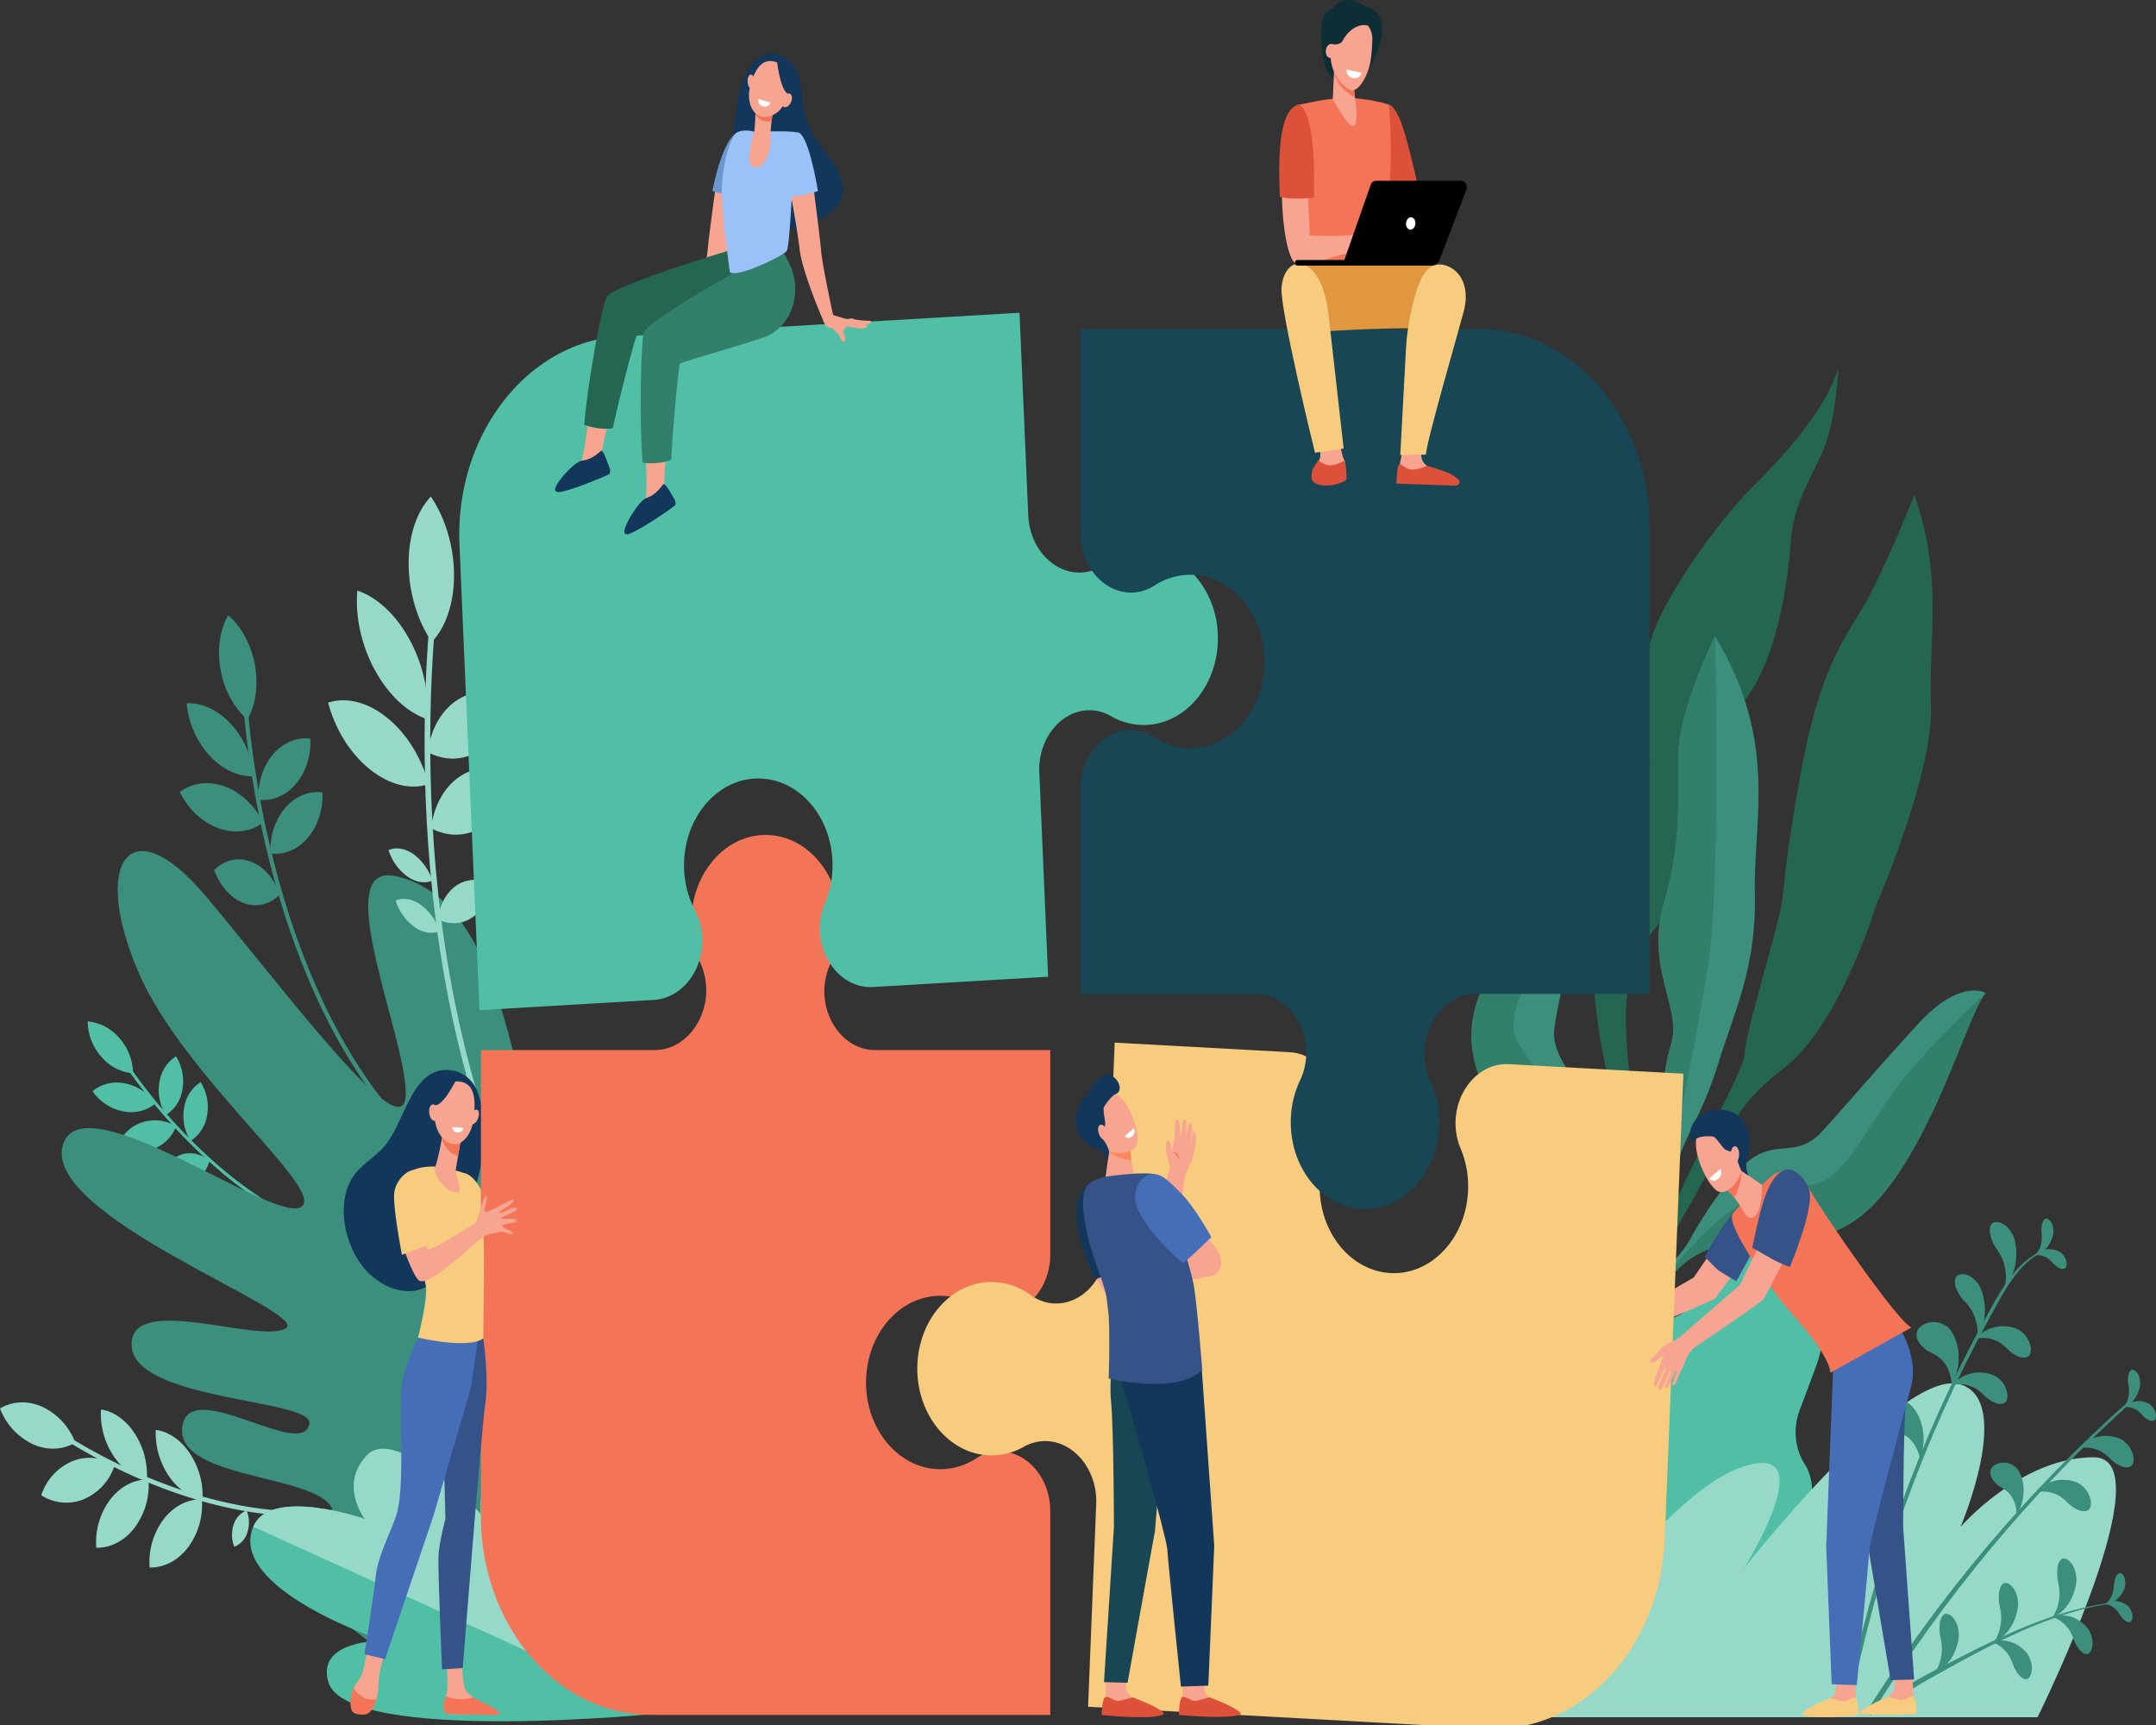 <svg xmlns="http://www.w3.org/2000/svg" xmlns:xlink="http://www.w3.org/1999/xlink" width="1000" height="800" viewBox="0 0 1000 800">
  <rect x="0" y="0" width="1000" height="800" fill="#333333" stroke="none"/>
  <defs>
    <clipPath id="clip-path">
      <rect id="Rectangle_4210" data-name="Rectangle 4210" width="1000" height="800" transform="translate(-18786 -21636)" fill="#fff"/>
    </clipPath>
  </defs>
  <g id="Mask_Group_147" data-name="Mask Group 147" transform="translate(18786 21636)" clip-path="url(#clip-path)">
    <g id="g10" transform="translate(-18786 -21636)">
      <g id="g12" transform="translate(0)">
        <path id="path18" d="M2760.678-1775.624s-15.048,38.253-25.177,54.415-19.775,31.611-27.852,76.463-6.7,49.357-8.91,60.942-16.6,58.52-16.687,67.126-29.088,57.6-36.52,80.536-20.59,55.687-19.848,72.363l3.307-.98s2.692-38.885,25.621-78.184,19.65-46.718,45.691-66.91,42.853-75.955,42.853-75.955,26.488-60.574,25.257-92.069,5.8-59.887-7.734-97.749" transform="translate(-1872.785 2005.159)" fill="#256653"/>
        <path id="path20" d="M2684.14-1942.074s-.875,25.131-7.818,40.058-12.922,24-14.181,40.147-5.62,57.79-24.98,78.123-21.829,81.238-36.566,99.662-16.66,31.673-13.94,63.275,11.965,75.4-9.409,132.565l-4.833-14.22s15.291-47.029,11.59-74.569-16.583-69.148-11.869-89.1-12.82-23.854-2.26-54.038,6.22-40.671,20.6-66.768c0,0,1.474-1.221,5.251-23.3s34.243-62.55,48.283-76.36,34.267-35.943,40.136-55.47" transform="translate(-1831.491 2112.768)" fill="#256653"/>
        <path id="path22" d="M2654.182-1590.1s-16.812,33.61-17.051,55.24,1.769,39.229-6.737,68.847,8.377,48.348,3.508,64.7-5.239,35.717-5.094,50.4-19.255,63.28-22.21,87.883.823,24.688.823,24.688,3.218-32.484,7.683-43.225,18.04-47.778,21.213-62.106,11.766-23.524,19.181-47.788,17.959-44.705,17.156-79.14,11.06-70.774-18.471-119.5" transform="translate(-1858.71 1885.217)" fill="#3c8f7c"/>
        <path id="path24" d="M2642.922-960.452s7.838-42.65,40.9-46.911,52.481,3.375,75.833-27.785,36.919-80.611,44.378-89.123c0,0-11.734-7.051-31.24,14.244s-33.213,37.452-44.507,49.847-20.462,4.318-32.387,12.49c-9.995,6.848-22.916,26.649-28.607,37.018a45.791,45.791,0,0,1-6.56,9.172c-2.288,2.47-5.017,5.5-6.765,7.721-3.5,4.454-13.6,33.483-13.6,33.483l2.556-.155" transform="translate(-1883.042 1584.78)" fill="#3c8f7c"/>
        <path id="path26" d="M2458.944-1100.3s11.655-52.162,3.848-77.689-32.233-44.413-31.252-60.448,16.668-59.373,3.879-91.635c0,0-4.86,28.78-9.652,35.18s-37.691,32.22-31.857,66.321,37.811,42.066,45.688,52.105,18.512,10.025,18.577,16.7,2.143,30.942-1.389,54.89l2.158,4.577" transform="translate(-1710.719 1717.11)" fill="#3c8f7c"/>
        <path id="path28" d="M2619.677-1303.318l16.369-55.051s9.615-44.281,15.186-81.2,2.951-150.528,2.951-150.528-16.813,33.61-17.051,55.24,1.769,39.229-6.737,68.847,8.376,48.348,3.507,64.7-5.239,35.717-5.094,50.4-19.255,63.281-22.21,87.884c-1.614,13.48-1.214,19.594-.521,22.37-2.624-21.521,13.6-62.658,13.6-62.658" transform="translate(-1858.712 1885.217)" fill="#327f6b"/>
        <path id="path30" d="M2724.628-1033.628c-14.6,3.4-27.655,2.244-44.989,17.307a159.669,159.669,0,0,0-27.526,31.15s-7.791,16.256-11.012,24.829c-.464,1.311-.735,2.093-.735,2.093l2.556-.156s7.838-42.65,40.9-46.911,52.481,3.375,75.833-27.785,36.919-80.611,44.378-89.123c0,0-24.837,22.563-40.188,42.533s-24.608,42.655-39.212,46.063" transform="translate(-1883.042 1582.732)" fill="#327f6b"/>
        <path id="path32" d="M2425.767-1294.9c-4.8,6.406-37.691,32.22-31.857,66.321s37.811,42.066,45.687,52.105,18.512,10.025,18.577,16.7,2.143,30.942-1.39,54.89l.944,2c1.724-9.346,4.118-23.58,4.9-34.388,1.272-17.548-1.163-24.815-6-39.031s-34.852-43.178-42.376-58.4,14.507-40.676,19.4-52.963,1.764-42.41,1.764-42.41-4.86,28.78-9.651,35.18" transform="translate(-1710.719 1717.11)" fill="#327f6b"/>
        <path id="path34" d="M2629.067-801.574l5.139-14.5c3.989-10.666,14.189-15.757,22.788-11.373,21.672,11.043,31.089,41.783,21.043,68.663l-7.347,19.65c-3.217,8.606-2.1,18.08,2.244,24.754,3.94,6.066,4.582,14.5,1.849,21.808l-3.872,10.36c-4.193,11.213-12.352,19.522-22.028,22.949-5.659,2-10.657,6.961-13.3,14.031l-5.482,14.668c-6.062,16.214-21.575,23.957-34.65,17.3l-7.459-3.8c-13.075-6.664-18.759-25.211-12.7-41.43,9.8-19.39,9.021-33.86,5.546-43.678a67.831,67.831,0,0,1,.481-45.818l.775-2.074c5.829-15.6,17.095-27.248,30.5-32.234,5.922-2.2,12.094-7.579,16.465-19.268" transform="translate(-1835.979 1393.178)" fill="#50bfa5"/>
        <path id="path36" d="M2452.874-455.286c10.516-15.921,68.179-101.2,105.776-115.418,41.505-15.686,2.386,46.624,2.386,46.624s73.625-94,100.646-85.527c24.765,7.767,0,66.033,0,66.033s27.894-32.267,61.72-32.267c32.919,0-23,114.429-26.02,120.556H2452.874" transform="translate(-1752.313 1251.676)" fill="#96d9c9"/>
        <path id="path38" d="M3032.255-752.4c-30.082,54.858-52.037,115.8-64.586,180.532l-2.063-.646c12.5-63.384,34.307-124.214,64.335-179.01,6.98-12.731,14.516-27.841,27.586-32.809.25-.094.348.354.106.457-11.937,5.25-18.848,19.569-25.379,31.475" transform="translate(-2109.816 1364.29)" fill="#3c8f7c"/>
        <path id="path40" d="M2996.366-443.331c33.618-53.373,74.48-102.707,123.075-145.607.488-.429,1.142.561.653,1-46.086,41.364-86.86,90.207-121.172,145.4l-2.556-.8" transform="translate(-2131.262 1238.029)" fill="#3c8f7c"/>
        <path id="path42" d="M3189.594-810.563c.774,1.329,3.737,4.8,4.61,9.351a22.355,22.355,0,0,1,.146,9.544,21.513,21.513,0,0,0,4.573-9.233c1.478-5.5.444-13.136-1.4-15.662-3.172-5.717-8.719-6.3-9.8-3.525-1.144,2.752.307,6.5,1.864,9.525" transform="translate(-2264.406 1388.442)" fill="#3c8f7c"/>
        <path id="path44" d="M3181.54-673.247c-1.122-.928-4.036-4.459-7.92-5.566a14.27,14.27,0,0,0-8.17-.358c-.093.259,3.063-3.936,8-5.152,4.739-1.616,11.254-.259,13.381,1.937,4.833,3.818,5.22,10.3,2.826,11.505-2.381,1.277-5.558-.485-8.118-2.366" transform="translate(-2249.154 1300.086)" fill="#3c8f7c"/>
        <path id="path46" d="M3145.669-612.541c-1.123-.928-4.033-4.459-7.916-5.562a14.246,14.246,0,0,0-8.17-.363c-.1.259,3.064-3.935,8-5.152,4.744-1.616,11.259-.259,13.385,1.937,4.833,3.818,5.221,10.3,2.826,11.505-2.381,1.282-5.562-.485-8.121-2.366" transform="translate(-2224.145 1260.84)" fill="#3c8f7c"/>
        <path id="path48" d="M3273.629-471.723c-1.123-.933-4.032-4.463-7.92-5.566a14.23,14.23,0,0,0-8.167-.363c-.1.259,3.062-3.936,8-5.152,4.739-1.617,11.255-.259,13.383,1.937,4.832,3.818,5.219,10.3,2.825,11.505-2.382,1.282-5.558-.485-8.117-2.361" transform="translate(-2313.365 1169.803)" fill="#3c8f7c"/>
        <path id="path50" d="M3338.993-529.317c-1.122-.929-4.036-4.459-7.919-5.567a14.227,14.227,0,0,0-8.171-.358c-.1.259,3.064-3.936,8-5.156,4.739-1.612,11.254-.255,13.381,1.937,4.832,3.818,5.22,10.3,2.826,11.51-2.382,1.277-5.559-.486-8.118-2.366" transform="translate(-2358.938 1207.037)" fill="#3c8f7c"/>
        <path id="path52" d="M3137.055-742.061c.946,1.169,4.34,4.049,5.813,8.39a22.109,22.109,0,0,1,1.433,9.394,22.7,22.7,0,0,0,3.271-9.959c.714-5.707-1.336-13.051-3.491-15.209-3.908-5.062-9.463-4.61-10.154-1.678-.754,2.932,1.184,6.363,3.128,9.064" transform="translate(-2227.061 1344.222)" fill="#3c8f7c"/>
        <path id="path54" d="M3080.165-677.139c1.344.834,6.042,2.343,8.4,6.448,2.672,3.648,3.011,9.893,2.834,9.766-.25.269,3.346-6.023,3.189-12.759.334-6.726-3.088-13.895-6.1-15.219-5.583-3.69-12.727-.4-13.314,3.224-.674,3.648,2.192,6.5,4.989,8.541" transform="translate(-2186.143 1303.635)" fill="#3c8f7c"/>
        <path id="path56" d="M3022.2-573.917c1.444.556,6.289,1.122,9.208,4.7,3.161,3.073,4.4,9.162,4.2,9.073-.209.311,2.431-6.594,1.308-13.2-.641-6.7-5.046-13.093-8.21-13.81-6.036-2.536-12.6,2.107-12.659,5.793-.142,3.728,3.1,5.986,6.152,7.442" transform="translate(-2144.983 1237.275)" fill="#3c8f7c"/>
        <path id="path58" d="M3191.938-495.354c1.053.768,4.8,2.3,6.52,5.8a15.473,15.473,0,0,1,1.828,8.13c-.218.2,3.015-4.676,3.217-10.162.6-5.448-1.832-11.51-4.222-12.792-4.364-3.37-10.334-1.169-10.989,1.739-.726,2.922,1.466,5.439,3.646,7.282" transform="translate(-2264.983 1184.39)" fill="#3c8f7c"/>
        <path id="path60" d="M3264.776-778.929c-.629-.608-2.219-2.847-4.477-3.7a8.44,8.44,0,0,0-4.82-.627,10.063,10.063,0,0,1,4.926-2.639c2.866-.716,6.668.42,7.844,1.829,2.715,2.5,2.7,6.358,1.238,6.947-1.453.636-3.27-.57-4.711-1.81" transform="translate(-2311.928 1365.437)" fill="#3c8f7c"/>
        <path id="path62" d="M3259.948-820.512c.028.957.572,3.79-.227,6.4a11.8,11.8,0,0,1-2.515,4.845,10.031,10.031,0,0,0,4.795-2.946c2.237-2.211,3.787-6.424,3.549-8.371-.04-4.039-2.664-6.382-3.956-5.387-1.319.957-1.61,3.37-1.646,5.462" transform="translate(-2313.13 1391.353)" fill="#3c8f7c"/>
        <path id="path64" d="M3401.722-579.565c-.629-.6-2.219-2.842-4.477-3.7a8.5,8.5,0,0,0-4.819-.632,10.12,10.12,0,0,1,4.926-2.639c2.865-.712,6.668.424,7.843,1.829,2.717,2.507,2.7,6.363,1.239,6.952-1.453.636-3.27-.57-4.712-1.815" transform="translate(-2407.414 1236.546)" fill="#3c8f7c"/>
        <path id="path66" d="M3394.614-621.911c.1.948.84,3.724.226,6.4a12.174,12.174,0,0,1-2.167,5.067,10.351,10.351,0,0,0,4.576-3.389c2.067-2.423,3.318-6.763,2.947-8.682-.322-4.025-3.1-6.108-4.323-5-1.247,1.084-1.364,3.516-1.259,5.6" transform="translate(-2407.585 1263.093)" fill="#3c8f7c"/>
        <path id="path68" d="M3130.687-322.829c-30.715,3.931-59.322,19.763-86.865,35.2-18.568,10.412-17.632,13.376-21.414,14.927-.614.25-1.228-.528-.929-1.216,1.453-3.365,5.272-5.642,7.924-7.579a99.921,99.921,0,0,1,9.6-6.1c7.011-3.973,14.2-7.546,21.345-11.17,14.535-7.376,29.31-14.314,44.665-19.009a136.607,136.607,0,0,1,25.657-5.34c.163-.019.182.269.021.292" transform="translate(-2148.719 1066.11)" fill="#3c8f7c"/>
        <path id="path70" d="M3285.4-370.885c.2,1.475,1.515,5.745.7,9.964a19.281,19.281,0,0,1-3.1,8.069,16.494,16.494,0,0,0,6.952-5.637c3.1-3.931,4.807-10.8,4.121-13.767-.726-6.254-5.179-9.295-7.02-7.466-1.89,1.782-1.937,5.585-1.655,8.837" transform="translate(-2331.111 1103.043)" fill="#3c8f7c"/>
        <path id="path72" d="M3196.01-338.88c.2,1.47,1.514,5.741.7,9.964a19.17,19.17,0,0,1-3.1,8.065,16.49,16.49,0,0,0,6.952-5.632c3.1-3.931,4.81-10.807,4.125-13.772-.73-6.255-5.183-9.295-7.024-7.466-1.885,1.782-1.938,5.59-1.655,8.842" transform="translate(-2268.787 1082.354)" fill="#3c8f7c"/>
        <path id="path74" d="M3105.2-298.4c.2,1.47,1.51,5.741.7,9.964a19.243,19.243,0,0,1-3.1,8.064,16.46,16.46,0,0,0,6.95-5.632c3.1-3.931,4.809-10.807,4.122-13.772-.727-6.25-5.183-9.295-7.02-7.466-1.888,1.782-1.937,5.59-1.655,8.842" transform="translate(-2205.467 1056.184)" fill="#3c8f7c"/>
        <path id="path76" d="M3293.687-293.208c-.557-1.216-1.63-5.218-4.242-7.8a13.561,13.561,0,0,0-6.145-3.926,13.209,13.209,0,0,1,7.815-.377c4.161.877,8.711,4.826,9.624,7.461,2.449,5.081.621,10.223-1.607,10.077-2.24-.08-4.1-2.856-5.445-5.434" transform="translate(-2331.324 1054.89)" fill="#3c8f7c"/>
        <path id="path78" d="M3200.714-260.3c-.553-1.216-1.63-5.218-4.242-7.8a13.563,13.563,0,0,0-6.145-3.926,13.219,13.219,0,0,1,7.82-.377c4.162.877,8.706,4.826,9.619,7.461,2.451,5.081.622,10.223-1.606,10.077-2.241-.08-4.1-2.856-5.446-5.434" transform="translate(-2266.5 1033.615)" fill="#3c8f7c"/>
        <path id="path80" d="M3370.34-317.307c-.484-.679-1.614-3.026-3.548-4.242a8.052,8.052,0,0,0-4.3-1.518,8.824,8.824,0,0,1,4.865-1.442c2.713-.09,6.014,1.687,6.886,3.2,2.116,2.814,1.55,6.325.134,6.575-1.418.3-2.9-1.159-4.037-2.573" transform="translate(-2386.544 1067.012)" fill="#3c8f7c"/>
        <path id="path82" d="M3368.225-356.526c-.113.872-.021,3.563-1.123,5.783a10.068,10.068,0,0,1-2.987,3.917,8.715,8.715,0,0,0,4.792-1.739c2.354-1.579,4.372-5.114,4.436-6.933.541-3.69-1.512-6.339-2.832-5.684-1.341.613-1.95,2.757-2.285,4.657" transform="translate(-2387.673 1090.781)" fill="#3c8f7c"/>
        <path id="path84" d="M586.638-1319.6c-36.093-37.579-54.651-91.541-63.864-130.2a444.7,444.7,0,0,1-11.472-75.789l-1.962-.142a447.839,447.839,0,0,0,11.539,76.322c9.3,39.035,28.052,93.554,64.593,131.594l1.167-1.786" transform="translate(-397.184 1843.6)" fill="#3c8f7c"/>
        <path id="path86" d="M491.046-1594.805c1.779,9.662.29,18.792-3.5,25.381-5.947-5.114-10.624-13.3-12.4-22.963s-.289-18.792,3.5-25.381c5.947,5.109,10.624,13.3,12.4,22.963" transform="translate(-372.818 1903.103)" fill="#3c8f7c"/>
        <path id="path88" d="M445.493-1492.631a41.27,41.27,0,0,1,10.558,24.174c-6.826.358-14.337-2.875-20.556-9.629a41.286,41.286,0,0,1-10.558-24.175c6.826-.363,14.337,2.875,20.555,9.63" transform="translate(-338.334 1828.446)" fill="#3c8f7c"/>
        <path id="path90" d="M435.178-1396.007c7.728,2.833,14.066,9.116,17.817,16.746-5.609,4.209-13.122,5.416-20.85,2.588s-14.066-9.115-17.817-16.751c5.609-4.2,13.122-5.415,20.85-2.583" transform="translate(-330.937 1760.728)" fill="#3c8f7c"/>
        <path id="path92" d="M483.724-1296.625c6.121,2.258,11.016,8.022,13.788,15.3-4.641,4.553-10.718,6.278-16.84,4.025s-11.016-8.022-13.788-15.3c4.641-4.552,10.719-6.278,16.84-4.025" transform="translate(-367.582 1696.12)" fill="#3c8f7c"/>
        <path id="path94" d="M541.456-1448.835c4.817-5.666,11.2-8.078,17.374-7.3.343,7.631-1.912,15.365-6.73,21.031s-11.2,8.074-17.374,7.3c-.342-7.631,1.912-15.37,6.73-21.031" transform="translate(-414.861 1798.699)" fill="#3c8f7c"/>
        <path id="path96" d="M559.9-1378.335c4.818-5.665,11.2-8.078,17.374-7.305.342,7.635-1.912,15.37-6.729,21.031s-11.2,8.078-17.374,7.305c-.342-7.636,1.912-15.37,6.729-21.031" transform="translate(-427.722 1753.123)" fill="#3c8f7c"/>
        <path id="path98" d="M433.316-955.706c-33.33-5.67-61.853-28.728-79.912-47.072a257.253,257.253,0,0,1-31.576-38.913l-1.187.8A259.281,259.281,0,0,0,352.43-1001.7c18.234,18.528,47.053,41.816,80.8,47.562l.09-1.565" transform="translate(-265.613 1530.667)" fill="#50bfa5"/>
        <path id="path100" d="M287.922-1077.135a24.948,24.948,0,0,1,6.3,16.322,21.756,21.756,0,0,1-14.757-7.791,24.962,24.962,0,0,1-6.3-16.327,21.764,21.764,0,0,1,14.757,7.8" transform="translate(-232.51 1558.622)" fill="#50bfa5"/>
        <path id="path102" d="M295.715-1004.294a22.551,22.551,0,0,1,14.081,9.318,17.8,17.8,0,0,1-15.113,3.615,22.558,22.558,0,0,1-14.081-9.323,17.812,17.812,0,0,1,15.113-3.61" transform="translate(-237.696 1506.736)" fill="#50bfa5"/>
        <path id="path104" d="M330.341-954.146a19.218,19.218,0,0,1,15.861,1.753,18.159,18.159,0,0,1-11.271,10.845A19.219,19.219,0,0,1,319.07-943.3a18.159,18.159,0,0,1,11.271-10.845" transform="translate(-264.518 1474.696)" fill="#50bfa5"/>
        <path id="path106" d="M397.4-911.382c4.3-1.433,9.039-.273,13.044,2.715-1.2,4.727-4.168,8.456-8.467,9.884s-9.039.273-13.044-2.715c1.2-4.728,4.167-8.451,8.467-9.884" transform="translate(-313.23 1446.817)" fill="#50bfa5"/>
        <path id="path108" d="M382.373-1027.13a17.153,17.153,0,0,1,7.7-12.028,21.844,21.844,0,0,1,3,15.238,17.164,17.164,0,0,1-7.7,12.028,21.84,21.84,0,0,1-3-15.238" transform="translate(-308.438 1529.03)" fill="#50bfa5"/>
        <path id="path110" d="M420.148-993.231a17.174,17.174,0,0,1,7.7-12.033,21.861,21.861,0,0,1,3,15.243,17.165,17.165,0,0,1-7.7,12.028,21.848,21.848,0,0,1-3-15.238" transform="translate(-334.777 1507.117)" fill="#50bfa5"/>
        <path id="path112" d="M381.086-523.5c-38.447,17.043-80.769,8.041-109.5-2.512A257.346,257.346,0,0,1,217.8-553.332l-.852,1.9A258.742,258.742,0,0,0,271.1-523.907c29.016,10.661,71.773,19.749,110.7,2.493l-.712-2.088" transform="translate(-193.314 1214.941)" fill="#96d9c9"/>
        <path id="path114" d="M158.638-583A30.077,30.077,0,0,1,173.8-566.462c-5.632,3.361-12.776,3.865-19.755.7A30.076,30.076,0,0,1,138.882-582.3c5.632-3.36,12.776-3.865,19.755-.7" transform="translate(-138.882 1235.49)" fill="#96d9c9"/>
        <path id="path116" d="M216.352-510.715a21.455,21.455,0,0,1,19.827,1.777A25.686,25.686,0,0,1,221.946-493.2a21.469,21.469,0,0,1-19.827-1.777,25.689,25.689,0,0,1,14.232-15.742" transform="translate(-182.974 1188.449)" fill="#96d9c9"/>
        <path id="path118" d="M292.616-474.563c4.837-6.325,11.384-9.478,17.806-9.337a33.081,33.081,0,0,1-6.4,22.3c-4.838,6.325-11.384,9.478-17.807,9.337a33.092,33.092,0,0,1,6.4-22.3" transform="translate(-241.551 1170.056)" fill="#96d9c9"/>
        <path id="path120" d="M374.36-448.621c4.837-6.321,11.384-9.474,17.806-9.332a33.1,33.1,0,0,1-6.4,22.3c-4.838,6.32-11.384,9.474-17.807,9.337a33.1,33.1,0,0,1,6.4-22.3" transform="translate(-298.547 1153.282)" fill="#96d9c9"/>
        <path id="path122" d="M299.1-554.386a35.461,35.461,0,0,1-5.7-21.346c5.607.764,11.339,4.567,15.6,11.038a35.46,35.46,0,0,1,5.7,21.346c-5.606-.764-11.338-4.567-15.595-11.039" transform="translate(-246.572 1229.423)" fill="#96d9c9"/>
        <path id="path124" d="M383.43-527.666a35.455,35.455,0,0,1-5.985-21.266c5.6.65,11.377,4.341,15.714,10.737a35.466,35.466,0,0,1,5.985,21.271c-5.6-.651-11.377-4.341-15.714-10.741" transform="translate(-305.193 1212.097)" fill="#96d9c9"/>
        <path id="path126" d="M495.025-436.654a10.372,10.372,0,0,1,6.043-6.679,14.792,14.792,0,0,1,.354,10.185,10.373,10.373,0,0,1-6.043,6.679,14.793,14.793,0,0,1-.354-10.185" transform="translate(-386.688 1143.826)" fill="#96d9c9"/>
        <path id="path128" d="M475.107-909.989s48.985-226.209,32.741-248.936c-22.449-31.414-40.967,72.792-42.784,63.94-17.16-83.585-21.731-190.534-77.086-201.851-31.467-6.439,7.269,79.527,4.938,102.778s-59.038-53.944-93.5-94.383-52.257-14.838-30.484,36.014c21.054,49.173,89.165,102.909,75.125,109.286s-99.274-57.129-109.712-29.981c-12.8,33.285,115.058,78.58,103.019,86.06s-73.148-17.152-71.478,8.3,83.815,24.5,82.411,35.7c-2.273,18.127-56.6-22.907-58.992,2.178-2.443,25.654,71.477,20.974,70.2,40.986-.736,11.5-16.6-5.849-18.934,10.082-5.329,36.316,92.117,80.559,92.117,80.559l42.42-.735" transform="translate(-204.817 1703.089)" fill="#3c8f7c"/>
        <path id="path130" d="M713.908-399.953s-46.619-83.458-69.052-99.214c-23.9-16.789-5.705,33.478-5.705,33.478s-48.846-67.867-62.425-54.08-1.254,29.76-1.254,29.76-43.853-15.172-51.735,3.62c-12.111,28.883,60.086,52.831,60.086,52.831s-30.993-.386-25.291,19.112c8.6,29.406,155.375,14.493,155.375,14.493" transform="translate(-406.268 1194.434)" fill="#50bfa5"/>
        <path id="path132" d="M526.892-488.174c7.882-18.792,51.734-3.62,51.734-3.62s-12.325-15.969,1.254-29.76,52.653,27.488,52.653,27.488-4.1-34.039,25.329-4.053c21.016,21.417,59.2,96.381,59.2,96.381l-190.17-86.437" transform="translate(-409.422 1196.219)" fill="#96d9c9"/>
        <path id="path134" d="M843.467-1335.237l2.092-1.668c-37.956-67.117-49.542-146.8-52.578-201.836-3.294-59.717,2.489-104.106,2.547-104.545l-2.593-.881c-.06.447-5.886,45.129-2.579,105.2,3.055,55.5,14.749,135.893,53.11,203.726" transform="translate(-592.415 1920.171)" fill="#96d9c9"/>
        <path id="path136" d="M785.97-1737.355c.083,13.48-3.923,24.627-10.319,31.314-6.5-9.643-10.65-22.661-10.733-36.141s3.924-24.632,10.319-31.32c6.5,9.643,10.65,22.661,10.733,36.146" transform="translate(-575.385 2003.785)" fill="#96d9c9"/>
        <path id="path138" d="M710.1-1627.316c6.469,11.92,9.125,25.306,8.079,36.792-8.881-2.95-17.821-10.93-24.29-22.85s-9.125-25.306-8.079-36.8c8.881,2.951,17.821,10.93,24.29,22.855" transform="translate(-520.071 1924.053)" fill="#96d9c9"/>
        <path id="path140" d="M669.047-1498.038c9.312,7.56,16.043,18.928,19.131,30.754-8.189,2.668-18.149.481-27.462-7.084s-16.043-18.928-19.132-30.754c8.19-2.668,18.15-.481,27.462,7.084" transform="translate(-489.392 1830.982)" fill="#96d9c9"/>
        <path id="path142" d="M745.719-1309.193a24.113,24.113,0,0,1,8.731,12.241c-3.334,1.451-7.527.919-11.589-1.914a24.108,24.108,0,0,1-8.731-12.24c3.334-1.452,7.527-.92,11.589,1.913" transform="translate(-553.919 1705.351)" fill="#96d9c9"/>
        <path id="path144" d="M756.623-1242.948a24.128,24.128,0,0,1,8.731,12.245c-3.335,1.447-7.528.914-11.589-1.913a24.1,24.1,0,0,1-8.731-12.245c3.334-1.447,7.528-.914,11.589,1.914" transform="translate(-561.522 1662.522)" fill="#96d9c9"/>
        <path id="path146" d="M807.624-1513.136c7.5-4.963,16.279-4.911,24.062-.806-1.3,10.119-5.979,19.07-13.482,24.033s-16.279,4.911-24.062.811c1.3-10.119,5.979-19.07,13.482-24.038" transform="translate(-595.762 1837.921)" fill="#96d9c9"/>
        <path id="path148" d="M812.572-1413.336c7.5-4.963,16.279-4.911,24.062-.805-1.3,10.114-5.979,19.07-13.482,24.032s-16.279,4.912-24.062.806c1.3-10.119,5.979-19.07,13.482-24.033" transform="translate(-599.212 1773.4)" fill="#96d9c9"/>
        <path id="path150" d="M818.5-1268.075a14.972,14.972,0,0,1,15.662-.523c-.85,6.585-3.891,12.411-8.776,15.644a14.97,14.97,0,0,1-15.661.523c.849-6.584,3.892-12.41,8.775-15.643" transform="translate(-606.625 1678.628)" fill="#96d9c9"/>
        <path id="path152" d="M2578.163-777.52c4.408.839,4.15,1.678,4.715,1.767.67.1,8.63-4.562,8.63-4.562s23.547-13.569,24.794-14.356l16.994-24.966,13.1,7.056s-19.113,26.541-20.324,27.709-34.966,14.993-37.9,16.327c0,0-2.963,3.158-4.876,5.067s-4.477,2.663-5.086,3.1a19.576,19.576,0,0,1-5.191,2.126c-2.571.655-.428-1.386-.428-1.386s4.553-2.244,4.327-2.649c-.173-.316-2.591,1.089-5.429,1.848-.73.193-1.454.387-2.115.552-1.744.438-2.506-.726-.758-1.537a15.423,15.423,0,0,1,2.437-.919,13.188,13.188,0,0,0,2.237-1.027,17.887,17.887,0,0,0,2.3-1.075c-.072-.071.121-.424-.662-.245a37.333,37.333,0,0,1-4.238,1.386c-.8.109-2.447.448-2.447.448s-2.923.325-2.943-.151c-.039-1.046,1.757-1.626,2.862-1.6a10.077,10.077,0,0,1,2.442-.712s3.388-1.565,3.189-2.149c-.077-.231-2.126.127-4.3.3-2.3.184-3.968.184-4.093-.339-.193-.825,1.64-1.136,1.64-1.136s1.613-.273,2.143-.415c.618-.165,2.438-.834,2.438-.834s6.232-2.672,6.007-3.205-1.256-1.664-1.7-1.659-1.223.514-1.664.518-1.384-.1-1.449-.745,2.374-1.979,2.374-1.979a6.024,6.024,0,0,1,2.975-.552" transform="translate(-1830.7 1387.11)" fill="#f8a492"/>
        <path id="path154" d="M2750.833-827.5s4.242,4.5,6.007,5.977c1.465,1.23,8.61,5.251,8.61,5.251s7.1-12.707,10.213-19.079c3.771-7.735,6.382-19.23,5.49-19.542a11.3,11.3,0,0,0-9.119.292c-11,5.892-21.2,27.1-21.2,27.1" transform="translate(-1960.065 1410.431)" fill="#355389"/>
        <path id="path156" d="M2610.656-685.523c-1.89.349-3.819-.071-4.655-2.088-.185,2.394,2.919,3.582,4.655,2.088" transform="translate(-1859.075 1301.754)" fill="#fe875e"/>
        <path id="path158" d="M730.684-990.368a51.581,51.581,0,0,0-3.491-21.6,15.338,15.338,0,0,0-13.922-9.3c-17.406-.028-19.62,26.941-30.7,37.344-3.385,3.177-7.17,5.764-10.373,9.2-11.83,12.655-6.5,36.085,4.361,47.185,7.538,7.7,19.385,12.075,28.675,6.052,4.85-3.139,8.531-8.361,11.154-14.088,3.723-8.121,6.122-17.491,8.77-26.149,2.818-9.214,5.179-18.806,5.527-28.643" transform="translate(-506.062 1517.461)" fill="#13375b"/>
        <path id="path160" d="M861.16-867.168c-5.437-19.258-12.614-18.957-12.614-18.957l5.8,41.006c3.358-1.07,7.729-3.455,11.083-4.562-1.112-6.09-2.928-12.745-4.267-17.487" transform="translate(-633.695 1430.096)" fill="#f7cc7f"/>
        <path id="path162" d="M901.993-736.081l-19.877-17.7s-2-16.52-4.677-31.174c-3.354,1.1-6.381,4.176-9.739,5.246l5.054,32.823,26.052,15.7,7.358,11.039,1.674-11.335-5.846-4.591" transform="translate(-647.051 1364.688)" fill="#f48c7f"/>
        <path id="path164" d="M1088.745-1115.794a30.532,30.532,0,0,1,16.97,5.222,17.526,17.526,0,0,0,2.051,1.155c15.275,7.324,31.987-6.24,31.987-25.522v-94.817h-81.206c-16.514,0-28.131-19.518-21.858-37.348a23.135,23.135,0,0,1,.989-2.4,45.263,45.263,0,0,0,4.473-19.815c0-22.836-16.308-41.227-36.068-40.157-17.881.966-32.281,18.118-32.781,39.012A45.508,45.508,0,0,0,977.521-1270a23.864,23.864,0,0,1,.977,2.432c6.223,18.127-5.581,37.81-22.305,37.81H875.684V-1013.7c0,50.964,35.384,92.276,79.032,92.276h185.036v-94.5c0-19.376-16.764-33.026-32.136-25.725a17.312,17.312,0,0,0-2.059,1.145,30.386,30.386,0,0,1-18.682,5.062c-17.535-1.084-31.7-17.722-32.523-38.2-.932-23.09,14.823-42.15,34.392-42.15" transform="translate(-652.618 1716.749)" fill="#f47458"/>
        <path id="path166" d="M1730.877-992.247a44.8,44.8,0,0,1,5.259-19.551,23.083,23.083,0,0,0,1.083-2.338c6.979-17.472-3.843-37.6-20.337-38.5l-81.12-4.43-3.79,94.718c-.771,19.258-18.012,31.895-32.976,23.745a18.065,18.065,0,0,1-2-1.263,30.9,30.9,0,0,0-16.744-6.142c-19.538-1.065-36.031,17.1-36.04,40.19-.008,20.9,13.991,38.5,31.845,40.058a30.114,30.114,0,0,0,17.7-3.968,18.024,18.024,0,0,1,2.131-1.023c15.8-6.415,32.083,8.272,31.3,27.78l-3.762,93.9,184.834,10.091c43.6,2.38,80.6-36.961,82.639-87.869l8.638-215.816-80.847-4.411c-16.574-.906-29.035,18.009-23.509,36.278a24.477,24.477,0,0,0,.884,2.456,45.909,45.909,0,0,1,3.459,22.025c-1.748,20.4-16.64,36.141-34.2,36.151-19.8.01-35.369-19.259-34.453-42.08" transform="translate(-1118.747 1540.607)" fill="#f7cc7f"/>
        <path id="path168" d="M1015.553-1760.453a45.644,45.644,0,0,1-3.613,20.05,22.88,22.88,0,0,0-.884,2.451c-5.5,18.179,6.943,36.99,23.433,36.019l81.1-4.76-4.077-94.7c-.828-19.254,15.279-33.785,30.848-27.365a16.585,16.585,0,0,1,2.1,1.032,30.192,30.192,0,0,0,17.176,4.223c19.533-1.15,34.445-21.092,32.535-44.079-1.723-20.8-17.115-36.735-35.014-36.269a30.808,30.808,0,0,0-17.293,5.948,17.793,17.793,0,0,1-2.034,1.263c-15.19,8.163-32.616-4.61-33.456-24.113l-4.045-93.883-184.8,10.85c-43.593,2.559-77.156,45.9-74.964,96.8l9.293,215.778,80.835-4.746c16.572-.971,27.406-21.21,20.389-38.767a22.688,22.688,0,0,0-1.085-2.343,45.141,45.141,0,0,1-5.265-21.53c.046-20.5,13.565-37.852,31.038-39.846,19.7-2.248,36.8,15.168,37.781,37.989" transform="translate(-629.455 2159.68)" fill="#50bfa5"/>
        <path id="path170" d="M1845.02-1798.912a30.531,30.531,0,0,1-16.974-5.222,16.888,16.888,0,0,0-2.051-1.155c-15.27-7.324-31.986,6.241-31.986,25.523v94.816h81.209c16.51,0,28.126,19.518,21.854,37.353a22.448,22.448,0,0,1-.989,2.4,45.267,45.267,0,0,0-4.473,19.814c0,22.836,16.308,41.228,36.072,40.157,17.878-.966,32.282-18.118,32.778-39.012a45.477,45.477,0,0,0-4.218-20.464,23.686,23.686,0,0,1-.977-2.432c-6.225-18.127,5.578-37.81,22.306-37.81h80.507V-1901c0-50.964-35.385-92.276-79.033-92.276H1794.009v94.5c0,19.376,16.768,33.026,32.136,25.725a17.216,17.216,0,0,0,2.063-1.15,30.405,30.405,0,0,1,18.682-5.058c17.531,1.084,31.692,17.717,32.519,38.2.937,23.09-14.822,42.15-34.388,42.15" transform="translate(-1292.919 2145.873)" fill="#184655"/>
        <path id="path172" d="M685.2-259.879s-1.226,9.954-3.336,13.164a25.314,25.314,0,0,0-2.851,4.393c-1.322,3.031-.591,7.546.384,10.034.5,1.277-.035,1.273,1.1,1.687,3.374,1.216,6.964-.834,8.4-4.619a26.782,26.782,0,0,0,1.648-8.479c.36-9.04,2.762-13.635,2.762-13.635L685.2-259.88" transform="translate(-514.988 1025.223)" fill="#f7a491"/>
        <path id="path174" d="M819.795-247s.757,11.222.143,14.87c-.329,1.956-2.162,5.976-1.321,7.815a4.612,4.612,0,0,0,1.8,2.3l21.787.415c1.187.019.4-.872-.554-1.7-1.567-1.348-2.831-2.239-7.833-5.072-.327-.184-1.515-1.07-1.943-1.376a16.1,16.1,0,0,1-3.117-3.219c-1.564-2.041-1.7-11.925-1.7-11.925L819.795-247" transform="translate(-612.674 1016.896)" fill="#f7a491"/>
        <path id="path176" d="M831.331-674.224s2.743,18.221.942,30.17-10.448,122.7-10.448,122.7l-9.608.632s-2.014-46.261-1.653-52.694,3.211-17.2,3.211-17.2l-.957-37.353,12.125-49.07,6.387,2.814" transform="translate(-607.182 1294.918)" fill="#355389"/>
        <path id="path178" d="M724.037-687.491s-7.566,13.329-9.367,24.358,1.322,44.922-2.143,59.378c-1.876,7.819-8.986,19.9-10.066,30.014s-5.321,36.589-5.321,36.589l9.6,2.229,22.32-66.136,17.508-59.778,4.485-30.787-27.02,4.134" transform="translate(-528.127 1304.348)" fill="#466eb6"/>
        <path id="path180" d="M772.261-894.5s-10.017-.745-13.98,4.308,8.791,45.045,9.512,51.478-3.673,23.538-3.673,23.538,23.531,5.543,30.257.334c0,0,.72-46.265,0-50.861s-6.726-23.284-8.167-25.122-13.948-3.676-13.948-3.676" transform="translate(-570.227 1435.529)" fill="#f7cc7f"/>
        <path id="path182" d="M808.765-939.213s-.052.344-.145.928c-.447,2.819-2.167,12.17-3.329,14.739-1.4,3.111,4.807,13.013,10.785,11.807,1.78-.363-1.5-9.1-1.346-10.03.3-1.772.711-4.19,1.131-6.669.237-1.4.476-2.818.7-4.152.64-3.79,1.161-6.886,1.161-6.886l-8.958.264" transform="translate(-603.396 1464.585)" fill="#f7a491"/>
        <path id="path184" d="M816.123-938.284c.093-.584.145-.928.145-.928l8.958-.264s-.522,3.1-1.161,6.886c-.223,1.324-.462,2.738-.7,4.129a8,8,0,0,1-4.277-2.512,13.514,13.514,0,0,1-3.24-5.637c.11-.665.2-1.235.271-1.673" transform="translate(-610.899 1464.585)" fill="#f47458"/>
        <path id="path186" d="M814.525-1006.2a7.46,7.46,0,0,0-6.869,3.436c-2.646,4.006-5.5,16.393,1.075,23.128s13.071-.891,14.034-8.974,1.338-17.882-8.24-17.59" transform="translate(-603.127 1507.738)" fill="#f7a491"/>
        <path id="path188" d="M862.488-964.793c-.785,1.786-2.1,2.776-2.942,2.21s-.885-2.474-.1-4.261,2.1-2.771,2.942-2.206.885,2.47.1,4.256" transform="translate(-640.904 1483.807)" fill="#f7a491"/>
        <path id="path190" d="M805.9-1010.119s-5.641,11.778-9.676,12.325-4.565,6.8-4.565,6.8,1.442-14.422,5.437-17.2a12.946,12.946,0,0,1,8.8-1.923" transform="translate(-594.033 1510.337)" fill="#13375b"/>
        <path id="path192" d="M687.851-205.159c-5.234,1.117-8.717-2.465-10.529-5.147-1.331,3.035-1.98,7.57-1,10.068.862,2.2,3.38,2.135,5.364,2.225,2.1.09,3.719-1.273,4.76-3.412a22.211,22.211,0,0,0,1.407-3.733" transform="translate(-513.283 993.174)" fill="#f47458"/>
        <path id="path194" d="M831.759-199.243a17.06,17.06,0,0,1-12.4-.57c-.614,2.036-1.429,4.6-1,6.066.529,1.805,1.282,2.215,1.947,2.234,5.263.165,19.279.382,23.292.443a.782.782,0,0,0,.509-1.258c-1-1.39-11.918-6.608-12.348-6.914" transform="translate(-612.563 986.39)" fill="#f47458"/>
        <path id="path196" d="M800.514-972.729c.328,2.093-.332,4.011-1.474,4.284s-2.334-1.2-2.662-3.29.332-4.011,1.474-4.284,2.334,1.2,2.663,3.29" transform="translate(-597.262 1488.232)" fill="#f7a491"/>
        <path id="path198" d="M832-946.158l5.093.269a2.4,2.4,0,0,1-2.447,2.21A2.435,2.435,0,0,1,832-946.158" transform="translate(-622.16 1468.905)" fill="#fff"/>
        <path id="path200" d="M2252.625-2287.649c.638.029,2.375.708,4.917,6.315,3.246,7.165,7.989,28.8,7.989,28.8l-14.161,6.156-1.82-4.516-3-34.765s5.9-2,6.07-1.989" transform="translate(-1608.457 2336.185)" fill="#dd513a"/>
        <path id="path202" d="M2146.947-2296.473c4.052.005,14.067,1.387,18.718,3.121,0,0,3.419,34.279-3.077,60.329-1.448,5.832,1.2,24.17,1.2,24.17l-41.957-.645s4.973-44.338,3.1-51.5-1.918-32.121-1.918-32.121.287-.051,9.427-1.9a81.839,81.839,0,0,1,14.5-1.452" transform="translate(-1521.496 2341.888)" fill="#f47458"/>
        <path id="path204" d="M2161.171-1868.607s.929,12.509,2.637,15.973-.089,9.351-.178,10.162-3.593,1.96-9.164,1.268-5.481-2.192-5.03-4.619,3.411-5.543,3.593-7.853-1.706-10.619-1.706-10.619l9.848-4.312" transform="translate(-1540.61 2065.272)" fill="#f7a491"/>
        <path id="path206" d="M2157.409-2079.212s28.963-1.876,35.434,2.7-4.6,27.017-4.6,27.017-20.151-1.084-59.625,1.578c-9.349.627-10.157-28.458-8.409-30.867s37.2-.424,37.2-.424" transform="translate(-1519.848 2201.926)" fill="#e0973f"/>
        <path id="path208" d="M2152.987-1809.643c-5.736-.711-5.025-4-4.566-6.5.291-1.565,1.937-3.408,2.918-5.147a9.212,9.212,0,0,0,3.835,2.177c2.588.891,6.132-.876,8.392-1.979a37.524,37.524,0,0,1,.763,8.635c-.089.834-5.611,3.53-11.342,2.813" transform="translate(-1539.824 2034.681)" fill="#dd513a"/>
        <path id="path210" d="M2124.1-2054.4c1.158,10.224,6.887,61.122,6.887,61.122l-13.292,1.923s-16.349-66.434-15.509-76.595,6.955-11.015,6.955-11.015,11.9-2.5,14.959,24.565" transform="translate(-1507.777 2201.31)" fill="#f7cc7f"/>
        <path id="path212" d="M2109.165-2276.317c3.92-1.715,5.842,39.554,6.37,56.541,6.947.782,19.057,0,22.068-.259,1.421-.124,4.691-1.523,6.1-1.736a12.092,12.092,0,0,1,3.467-.193c.258.052,7.5,3.512,8.118,4.271.771.938,2.846,3.309,2.495,4.335s-3.993-2.855-3.993-2.855l-1.78-1.169c2.216,2.526,6.443,5.859,5.837,7.071-.6,1.182-4.408-2.2-7.128-4.5,2.332,2.456,5.228,6.858,4.562,7.541-.6.618-3.9-4.477-7.416-5.943-1.3-.542-2.608.961-3.633,1.145a6.348,6.348,0,0,1-2.661.17l-3.811-1.258c-1.3.136-1.332,1.031-2.643,1.357-1.523.377-4.021.777-5.959,1.329-11.169,3.187-14.891,4.667-18.311,4.667-10.354-.01-10.955-66.453-1.683-70.516" transform="translate(-1508.1 2328.892)" fill="#f7a491"/>
        <path id="path214" d="M2098.981-2244.615c-.734-17.4-.625-38.848,7.73-42.5,3.294-1.448,9.107,7.234,8.062,42.857-4.461.429-11.008.777-15.792-.354" transform="translate(-1505.364 2335.939)" fill="#dd513a"/>
        <path id="path216" d="M2293.044-1838.344s-1.163,4.346.917,7.216,10.7,5.689,11.84,7.245a4.8,4.8,0,0,1,1.044,2.879l-24.223-.778.266-8.545,1.115-6.137,9.042-1.881" transform="translate(-1633.604 2045.707)" fill="#f7a491"/>
        <path id="path218" d="M2292.352-1815.076s-6.226,2.941-9.233,1.2-2.914-2.225-3.785-1.574-1.179,8.658-1.179,8.658l27.236.934c1.9-.052,2.853-1.683,1.315-3.078a21.613,21.613,0,0,0-2.971-2.06c-2.132-1.428-11.383-4.082-11.383-4.082" transform="translate(-1630.49 2031.084)" fill="#dd513a"/>
        <path id="path220" d="M2293.2-2069.923c1.873-4.6,6.131-10.591,13.624-6.985,7.145,3.44,9.062,11.9,6.809,20.555s-17.1,59.562-17.615,66.561l-11.852.094s2.157-40.308,2.685-50.05c.508-9.374,3.107-22.214,6.35-30.174" transform="translate(-1634.682 2200.653)" fill="#f7cc7f"/>
        <path id="path222" d="M2199.885-2187.756H2160.27a2.618,2.618,0,0,0-2.389,1.876l-12.2,34.854h-21.842a1.21,1.21,0,0,0-1.1,1.3,1.209,1.209,0,0,0,1.1,1.292H2186a4.359,4.359,0,0,0,3.957-3l12.283-32.049c.768-2-.484-4.266-2.357-4.266" transform="translate(-1522.128 2271.604)"/>
        <path id="path224" d="M2297.214-2136.516c-.267,1.566-1.434,2.612-2.6,2.338s-1.9-1.768-1.635-3.332,1.438-2.611,2.608-2.337,1.9,1.768,1.631,3.331" transform="translate(-1640.785 2240.657)" fill="#fff"/>
        <path id="path226" d="M2185.1-2421.4a28.625,28.625,0,0,1-3.5-1.64,16.134,16.134,0,0,0-4-1.758c-2.212-.4-6.01-.131-8.109,2.521-2.611,3.313-7.253.6-6.317,17.935,1.058,19.621,10.4,17.467,10.628,17.132s8.333-12.552,8.333-12.552,2.833,7.24,2.833,6.977,14.471-22.978.133-28.615" transform="translate(-1550.237 2424.951)" fill="#0e2e35"/>
        <path id="path228" d="M2190.349-2334.285l.808,7.009s1.808,10.1-.517,12.046-9.886-12.334-9.886-12.334l.8-17.764,8.8,11.043" transform="translate(-1562.577 2373.475)" fill="#f7a491"/>
        <path id="path230" d="M2182.541-2339.573a18.769,18.769,0,0,0,9.74,11.231l-.686-5.943-8.8-11.043-.258,5.755" transform="translate(-1563.823 2373.475)" fill="#f47458"/>
        <path id="path232" d="M2187.492-2400.233c4.925-.924,9.344,3.7,9.221,9.454a82.173,82.173,0,0,1-.675,8.993c-1.069,8.093-5.8,15.218-8.925,14.583s-11-7.617-9.611-19.131c.856-7.112,4.823-12.924,9.99-13.9" transform="translate(-1560.198 2409.045)" fill="#f7a491"/>
        <path id="path234" d="M2174.573-2363.611c-.263,1.782-1.486,3.017-2.73,2.766s-2.034-1.9-1.768-3.681,1.481-3.017,2.725-2.766,2.035,1.9,1.773,3.681" transform="translate(-1555.096 2387.694)" fill="#f7a491"/>
        <path id="path236" d="M2176.443-2393.558s3.782,1.1,5.183-1.739,6.422-8.965,12.8-6.429-5.611-6.175-6.12-6.175-6.632-.051-6.632-.051-4.719,4.533-4.888,5.033-1.534,5.924-1.534,5.924l1.195,3.437" transform="translate(-1558.738 2413.96)" fill="#0e2e35"/>
        <path id="path238" d="M2201.988-2333.713l6.878,1.532a3.134,3.134,0,0,1-3.7,2.456,3.527,3.527,0,0,1-3.181-3.988" transform="translate(-1577.364 2365.964)" fill="#fff"/>
        <path id="path240" d="M1817.689-760.369a9.049,9.049,0,0,0,.747,2.121c2.156,4.586,7.161,11.128,7.161,11.128l3.875-10.185s-.634-3.2-1.728-7.772c-3.737,1.141-7.3,1.8-10.055,4.709" transform="translate(-1309.43 1351.836)" fill="#f8a492"/>
        <path id="path242" d="M1819.052-841.872s-21.6,10.859-22.294,10.652c-.448-.136-8.856-16.567-8.949-32.022-.041-7.136,6.309-15.724,13.39-14.022,3.568.853,3.512,2.012,8.788,10.963s9.066,24.429,9.066,24.429" transform="translate(-1288.596 1424.506)" fill="#13375b"/>
        <path id="path244" d="M1948.56-226.039l-.513,9.921c-.189,1.258-.932,4.365-.932,5.51,0,4.294,17.462-3.648,13.551-5.552-.355-.17-2.213-1.471-2.33-2.932-.178-2.253-.633-6.811-.633-6.811l-9.144-.137" transform="translate(-1399.673 1003.345)" fill="#f7a491"/>
        <path id="path246" d="M1959.2-198.521a59.156,59.156,0,0,1-6.2,1.64c-2.1.33-4.869-2.437-6.354-1.687-1.635.82-1.57,8.22-1.57,8.22s21.983,2.107,28.167-.071c2.451-.867-5.663-5.043-14.043-8.1" transform="translate(-1398.25 985.669)" fill="#dd513a"/>
        <path id="path248" d="M1830.574-226.039l-.517,9.921c-.186,1.258-.928,4.365-.928,5.51,0,4.294,17.462-3.648,13.546-5.552-.351-.17-2.757-2.446-2.874-3.907-.181-2.248-.084-5.835-.084-5.835l-9.143-.137" transform="translate(-1317.407 1003.345)" fill="#f7a491"/>
        <path id="path250" d="M1840.916-198.521a59.141,59.141,0,0,1-6.2,1.64c-2.1.33-4.869-2.437-6.354-1.687-1.635.82-1.7,8.22-1.7,8.22s22.084,2.456,28.3-.071c2.41-.985-5.663-5.043-14.043-8.1" transform="translate(-1315.687 985.669)" fill="#dd513a"/>
        <path id="path252" d="M1851.529-878.421l15.38-25.159c.064-.217.206-.669.419-1.358.775-2.5,2.386-7.692,3.791-12.858l.012-.057c.444-1.805,1.376-4.953,2.281-8,1-3.389,2.252-7.593,2.3-8.31-.037-.123-.109-.344-.207-.636a66.116,66.116,0,0,1-1.6-7.546c-.169-1.126-.343-3.87.808-3.87,1.8,0,.944,2.738,1.776,4.445a49.94,49.94,0,0,0,1.247-5.7l.3-5.35c.056-.4-.311-3.351.957-3.351h.061c1.135.1,1.11,3.233,1.583,8.541.149-.613.3-1.348.412-2.022a22.784,22.784,0,0,1,.383-2.8c-.226-1.48-.093-3.813,1.255-3.592.674.108.618,3.365.618,3.365,0,.443-.044,3.883-.024,4.567.137-1.155.678-6.08,1.735-6.08.876,0,.949,1.324.929,2.375-.008.617-.561,5.953-.589,6.575.412-.811.9-5.51,1.312-5.51,1.707,0,1.09,6.683.46,8.423a9.4,9.4,0,0,0-.194.933,18.3,18.3,0,0,1-1.465,4.972c-1.074,2.145-2.556,5.557-2.782,6.08-.166,1.065-.682,4.9-1.328,9.719-.278,2.06-.581,4.322-.9,6.665l-.017,0c-.06.509-.379,2.121-1.6,8.168-1.663,8.277-1.836,8.635-1.909,8.785-.723,1.494-17.305,27.785-18.011,28.906l-.416.66-6.983-10.977" transform="translate(-1333.025 1475.378)" fill="#f7a491"/>
        <path id="path254" d="M1938.022-909.287s-1.247-3.729-3.467-3.738a2.245,2.245,0,0,1,2.3.462c1.065.985,1.163,3.276,1.163,3.276" transform="translate(-1390.915 1447.574)" fill="#f47458"/>
        <path id="path256" d="M1834.7-924.139l-1.982,14.616s7.544,7.074,11.94,5.58c3.69-1.249,1.163-6.881,1.163-6.881s-1.966-7.805-1.365-11.9-9.756-1.418-9.756-1.418" transform="translate(-1319.908 1455.224)" fill="#f7a491"/>
        <path id="path258" d="M1839.8-919.717a27.5,27.5,0,0,0,8.537,2.814,22.725,22.725,0,0,1-.2-5.812c.278-1.885-1.78-2.333-4.073-2.267-3.008.3-5.684.848-5.684.848l-.384,2.809a6.425,6.425,0,0,0,1.805,1.607" transform="translate(-1323.589 1455.218)" fill="#fe875e"/>
        <path id="path260" d="M1807.762-984.649c-.311,0,2.983,16.332,8.081,19.14s12.7,1.348,14.121-3.054c1.578-4.864-4.174-21.525-11.343-23.642s-10.858,7.555-10.858,7.555" transform="translate(-1302.495 1498.87)" fill="#f7a491"/>
        <path id="path262" d="M1799.345-1014.141a18.25,18.25,0,0,0-6.567,8.475c-1.91,1.061-4.223,3.346-5.333,9.521a13.464,13.464,0,0,0,8.63,15.191c5.143,1.758,5.938,5.731,5.938,5.731l.586-4.275a17.883,17.883,0,0,0-2.866-5.59c-1.72-1.861.815-4.576,1.038-6.792.173-1.706-.9-5.02-.67-7.82,0,0,2.858-5.057,5.676-6.306,4.8-2.13-1.207-11.651-6.431-8.135" transform="translate(-1288.18 1513.354)" fill="#13375b"/>
        <path id="path264" d="M1825.251-946.719c.666,1.885.391,3.761-.609,4.185s-2.354-.764-3.02-2.649-.4-3.761.609-4.185,2.354.763,3.02,2.649" transform="translate(-1311.918 1471.035)" fill="#f7a491"/>
        <path id="path266" d="M1897.155-763.563l29.666-5.647s-3.375-9.921-4.582-9.921-22.432,10.822-22.432,10.822l-1.687,3.955-.965.792" transform="translate(-1364.838 1360.922)" fill="#f8a492"/>
        <path id="path268" d="M1835.32-670.8s-2.958,16.7-1.755,29.373,1.3,57.658,1.3,57.658l-4.606,71.99,10.919.278s12.95-71.958,12.708-70.11,4.343-50.663,4.343-50.663l-15.436-40.11-7.476,1.584" transform="translate(-1318.197 1291.909)" fill="#184655"/>
        <path id="path270" d="M1854.845-680.282s-1.93,15.04.48,21.639,20.688,71.326,20.93,76.6,6.317,63.61,6.317,63.61l12.7-.415,2.749-64.854-5.752-81.511-5.583-20.611-31.837,5.543" transform="translate(-1334.828 1300.599)" fill="#13375b"/>
        <path id="path272" d="M1832.716-889.873s3.132,2.4,6.051,2.121,7.052-3.422,7.052-3.422l-.578-2.272s-7.553-1.287-7.742-1.145-4.783,4.718-4.783,4.718" transform="translate(-1319.908 1435.573)" fill="#f7a491"/>
        <path id="path274" d="M1942.942-802.934s11.222,12.368,16.288,10.256,7.161-9.327-5.2-19.885c-11.061-9.45-11.089,9.629-11.089,9.629" transform="translate(-1396.763 1384.234)" fill="#f8a492"/>
        <path id="path276" d="M1849.572-833.172c-1.668-10.586-13.75-43.537-14.714-49.607-.468-2.951-6.987-3.017-13.191-2.63-6.556.405-13.071,1.372-13.071,1.372s-5.8,1.117-8.356,3.907-3.232,10.52.437,25.188c2.9,11.581,6.491,17.939,8.271,26.371.359,2.828.667,5.618,1.078,8.88.649,12.613-.009,29.27-.009,29.27s31.6,7.654,43.415-3.959c0,0-2.151-27.94-3.858-38.79" transform="translate(-1295.788 1429.739)" fill="#355389"/>
        <path id="path278" d="M1913.252-855.167s-12.4,11.948-13.12,11.948c-.464,0-17.692-14.8-21.669-26.95-2.2-6.721,2.415-14.239,7.678-14.215,3.653.019,5.276,1.117,12.51,8.239s14.6,20.979,14.6,20.979" transform="translate(-1351.415 1428.969)" fill="#466eb6"/>
        <path id="path280" d="M1264.274-2339.209c2.031-5.708,4.1-11.43,9.369-14.319,4.266-2.337,8.723-1.457,12.514,1.871,10.742,9.427,1.38,19.82,13.608,37.7,3.8,5.557,8.4,10.043,10.673,16.552,3.185,9.116-.61,13.49-6.693,17.855-29.1,20.889-44.353-21.993-43.805-31.805.408-7.3,3.027-24.179,4.335-27.856" transform="translate(-920.529 2379.624)" fill="#13375b"/>
        <path id="path282" d="M1173.484-2129.472c1.227-.227,4.206-2.72,5.258-2.945.815-.175,2.578-.486,3.33-.618.92-4.016,5.594-25.891,6.118-32.3.568-6.948,4.775-37,4.775-37l10.9,2.314s-4.524,23.124-5.776,34.332c-1.074,9.628-10.123,31.282-11.273,33.568,0,.052,0,.108-.006.165-.175,3.4-1.577,2.266-1.577,2.266l-2.278.68s-8.063.9-8.589,1.13-2.1-1.357-.876-1.583" transform="translate(-859.94 2281.035)" fill="#f7a491"/>
        <path id="path284" d="M1242.434-2252.035c-7.7,3.049-12.082,27.5-12.082,27.5s12.084,3.936,15.18,1.872c0,0,3.514-18.188,4.773-17.552l-7.872-11.816" transform="translate(-899.91 2313.16)" fill="#6a97ce"/>
        <path id="path286" d="M1025.9-1876.7a109.334,109.334,0,0,0-3.69,15.092c-.053.41.439,2.38.393,2.8-4.731,7.531-11.53,9.181-17.358,9.662,2.97-3.384,7.332-6.594,7.541-7.668a153.231,153.231,0,0,0,3.01-19.838c3.625,1.96,6.084.405,10.1-.052" transform="translate(-742.954 2070.505)" fill="#f7a491"/>
        <path id="path288" d="M1112.941-2106.383l10.409,34.233s-16.727,3.676-22.981,5.015-41.193,3.121-42.078,3.846c-.657.537-7.874,27.793-11.1,42.82-3.657.942-9.918-.188-13.249-1.527,1.8-21.507,8.3-55.574,10.381-59.283,3.39-6.038,68.617-25.1,68.617-25.1" transform="translate(-762.964 2218.996)" fill="#256653"/>
        <path id="path290" d="M1124.025-1834.246a111.849,111.849,0,0,0-1.2,15.629c.013.415.813,2.244.835,2.668-3.438,8.437-9.852,11.543-15.5,13.292,2.375-3.978,6.144-8.083,6.177-9.182a155.326,155.326,0,0,0-.227-20.145c3.875,1.126,6.042-.933,9.915-2.262" transform="translate(-814.711 2043.057)" fill="#f7a491"/>
        <path id="path292" d="M1185.4-2101.354l4.041,8.05c6.144,12.259,1.433,28.03-9.909,33.168-.061.028-.122.056-.181.084-5.927,2.682-39.962,12.08-40.715,12.985-.56.669-3.275,29.024-4.03,44.493-3.442,1.72-9.773,1.984-13.26,1.395-1.684-21.516-.767-56.4.682-60.5,2.36-6.674,63.372-39.672,63.372-39.672" transform="translate(-823.276 2215.744)" fill="#327f6b"/>
        <path id="path294" d="M1113.391-1789.614c.907-1.168,4.233,5.265,5.064,6.637a3.48,3.48,0,0,1,.557,2.945c-.295.636-17.838,12.688-22.117,13.546a1.946,1.946,0,0,1-1.281-.4c-1.672-1.73,6.024-14.493,9.48-16.167,2.234-1.084,4.219-1.311,8.3-6.566" transform="translate(-805.801 2014.294)" fill="#13375b"/>
        <path id="path296" d="M1010.512-1833.512c1.078-.947,3.314,6.1,3.91,7.626a3.523,3.523,0,0,1,.074,3.021c-.392.561-19.559,8.559-23.9,8.465a2.057,2.057,0,0,1-1.194-.674c-1.366-2.06,8.243-12.914,11.906-13.8,2.368-.575,4.354-.358,9.2-4.633" transform="translate(-731.816 2042.638)" fill="#13375b"/>
        <path id="path298" d="M1259.718-2253.18h0a2.537,2.537,0,0,1-.776-.188c-1.43-.3-4.558-.736-6.991.461-2.96,1.456-7.547,15.083-7.274,29.063.11,2.14.221,4.053.316,5.387.747,10.562,3.342,30.381,3.482,30.49,3.531,2.654,24.83-7.635,26.3-9.893s2.329-29.718,3.04-31.083l1.4-23.879c-2.471-.857-15.705-.391-19.492-.358" transform="translate(-909.89 2314.235)" fill="#9bc1f9"/>
        <path id="path300" d="M1297.578-2285.01s-1.372,8.281-1.1,11.552-1.046,13.8-6.969,13.828-1.125-13.385-.567-16.585.69-13.112.69-13.112l7.943,4.318" transform="translate(-939.116 2337.27)" fill="#f7a491"/>
        <path id="path302" d="M1296.26-2284.356c.093-2.715.123-4.972.123-4.972l7.943,4.318s-.281,1.7-.562,3.851a6.5,6.5,0,0,1-7.5-3.2" transform="translate(-945.864 2337.27)" fill="#f47458"/>
        <path id="path304" d="M1300.292-2343.779a11.193,11.193,0,0,1,4.178,6.277c1.122,4.3-.153,15.385-8.059,18.062s-11.331-6.1-9.7-12.966,5.17-15.559,13.584-11.373" transform="translate(-938.928 2373.178)" fill="#f7a491"/>
        <path id="path306" d="M1284.3-2323.6c.155,1.843,1.026,3.252,1.946,3.148s1.54-1.687,1.385-3.53-1.026-3.252-1.946-3.148-1.539,1.687-1.385,3.53" transform="translate(-937.508 2361.714)" fill="#f7a491"/>
        <path id="path308" d="M1329.427-2343.366s1.432,12.368,4.859,14.6,1.991,7.72,1.991,7.72,3.108-12.744.4-16.835a14.866,14.866,0,0,0-7.249-5.487" transform="translate(-968.99 2372.205)" fill="#13375b"/>
        <path id="path310" d="M1337.172-2300.471c-.928,1.613-.924,3.512.008,4.243s2.442.024,3.37-1.588.929-3.512-.008-4.247-2.442-.019-3.371,1.593" transform="translate(-973.906 2345.688)" fill="#f7a491"/>
        <path id="path312" d="M1300.624-2295.087l5.572,1.635a2.54,2.54,0,0,1-3.138,1.834,2.959,2.959,0,0,1-2.434-3.469" transform="translate(-948.876 2340.993)" fill="#fff"/>
        <path id="path314" d="M1392.1-2001.69c.266-.014,24.022-1.409,24.022-1.409s-9.858,8.271-10.059,8.271-7.852-3.525-8.187-3.525-5.776-3.337-5.776-3.337" transform="translate(-1012.69 2152.221)" fill="#50bfa5"/>
        <path id="path316" d="M2953.905-224.893l.473,9.747c.174,1.235.856,4.289.856,5.411,0,4.218-16.029-3.582-12.437-5.448.323-.17,2.026-1.452,2.135-2.885.166-2.215.582-6.688.582-6.688l8.392-.137" transform="translate(-2093.546 1002.604)" fill="#f7a491"/>
        <path id="path318" d="M2912.868-197.624a51.612,51.612,0,0,0,5.688,1.612c1.929.321,4.469-2.394,5.833-1.659,1.5.806,1.441,8.074,1.441,8.074s-20.179,2.069-25.854-.071c-2.249-.848,5.2-4.954,12.893-7.956" transform="translate(-2063.77 985.087)" fill="#f7cc7f"/>
        <path id="path320" d="M3042.066-226.319l.476,9.747c.17,1.235.852,4.289.852,5.411,0,4.218-16.029-3.582-12.437-5.449.327-.17,2.535-2.4,2.64-3.841.166-2.211.081-5.731.081-5.731l8.388-.137" transform="translate(-2155.015 1003.526)" fill="#f7a491"/>
        <path id="path322" d="M3001.611-199.288a50.42,50.42,0,0,0,5.692,1.612c1.925.325,4.469-2.39,5.829-1.659,1.5.811,1.562,8.079,1.562,8.079s-20.038.961-25.976-.071c-2.333-.405,5.2-4.954,12.893-7.961" transform="translate(-2125.63 986.162)" fill="#f7cc7f"/>
        <path id="path324" d="M3004.721-666.309s2.716,16.412,1.606,28.859-1.189,56.649-1.189,56.649l5.105,70.7-10.907.3s-11.884-70.694-11.665-68.88-3.985-49.777-3.985-49.777l14.168-39.408,6.866,1.555" transform="translate(-2122.422 1288.987)" fill="#355389"/>
        <path id="path326" d="M2968.156-693.438s12.309,15.134,7.73,31.663c-1.841,6.641-18.989,70.077-19.21,75.262s-5.8,62.493-5.8,62.493l-11.653-.41-2.522-63.719,3.33-85.852,7.076-14.479,21.052-4.958" transform="translate(-2089.66 1305.521)" fill="#466eb6"/>
        <path id="path328" d="M2792.75-869.53c4.034-5.25,12.8-12.721,12.8-12.721s5.227-5.208,7.354-6.066c3.137-1.263,8.505-4.628,16.275,9.116,5.556,9.836,40.629,60.763,46.386,62.474l-37.6,21c-1.03-10.03-19.609-28.982-22.282-32.517-5.978-7.9-26.751-36.316-22.937-41.288" transform="translate(-1988.968 1432.349)" fill="#f47458"/>
        <path id="path330" d="M2786.078-893.157l11.71,8s.332,11.675-3.5,14.706c-3.213,2.545-5.656-3.563-5.656-3.563s-4.354-7.046-7.665-9.238,5.11-9.907,5.11-9.907" transform="translate(-1980.54 1434.64)" fill="#f7a491"/>
        <path id="path332" d="M2788.041-888.02a31.457,31.457,0,0,1-3.04,8.856,20.134,20.134,0,0,0-4.033-4.086c-1.526-1.013-.552-3.2.933-5.265,2.1-2.555,4.177-4.643,4.177-4.643l2.249,1.536a14.119,14.119,0,0,1-.287,3.6" transform="translate(-1980.541 1434.64)" fill="#f47458"/>
        <path id="path334" d="M2749.856-951.008c.2-.282,9.826,13.711,8.639,20.272s-7.008,12.551-11.052,10.906c-4.474-1.824-12.793-18.3-9.81-26.3s12.223-4.883,12.223-4.883" transform="translate(-1950.421 1472.426)" fill="#f7a491"/>
        <path id="path336" d="M2732.942-966.8c4.2-2.729,11.044-3.511,16.158-.382,6.29,3.841,7.723,13.518,5.752,19.418s.287,9.233.287,9.233l-3.338-2.272a20.312,20.312,0,0,1-2.2-6.382c-.255-2.833-3.79-2.328-5.514-3.615-1.333-.99-3.028-4.2-5.179-5.868,0,0-5.413-.773-8.078.971-4.541,2.974-3.895-7.2,2.116-11.1" transform="translate(-1944.047 1483.81)" fill="#13375b"/>
        <path id="path338" d="M2790.377-917.338c-.033,2.1.82,3.813,1.9,3.837s1.977-1.664,2.01-3.766-.819-3.818-1.9-3.836-1.978,1.664-2.01,3.766" transform="translate(-1987.636 1452.707)" fill="#f7a491"/>
        <path id="path340" d="M2757.807-887.082l5.1-4.449a3.671,3.671,0,0,1-.844,4.44c-2.676,2.479-4.254.009-4.254.009" transform="translate(-1964.928 1433.589)" fill="#fff"/>
        <path id="path342" d="M2681.8-750.146c1.276-2.178,1.833-5.321,3.6-7.72a16.619,16.619,0,0,1,2.608-2.616c8.493-5.8,30.614-20.757,31.474-21.917,1.021-1.376,16.118-30.665,16.118-30.665l-13.559-3.587-13.252,27.323c-1.106,1.023-22.141,19.178-22.141,19.178s-4.183,3.813-6.471,5.6a17.1,17.1,0,0,1-3.253,1.7,19.776,19.776,0,0,0-4.061,2.356c-.553.57-1.66,1.782-2.317,2.521s-1.453,1.579-1.76,2.022a4.753,4.753,0,0,1-1.2.886.972.972,0,0,0,.129,1.692,3.017,3.017,0,0,0,2.05-.551c1.527-.839,3.387-3.092,3.484-2.819s-1.792,5.109-1.978,5.679-2.354,6.2-2.466,7.456.536,1.546,1.02,1.089c.417-.4,3.9-7.918,3.9-7.918s.448-.957.622-.41-2.983,7.386-3.294,8.508-.06,2.041.828,1.65c1.082-.481,4.064-8.017,4.064-8.017s.387-.938.654-.613-2.5,6.089-2.535,6.754.484,1.32,1.231.764c.876-.655,3.492-7.409,3.492-7.409s.323-.448.424-.132-1.958,5.425-1.8,6.17c.129.627.614.5.614.5,1.078,0,2.494-5.293,3.77-7.47" transform="translate(-1901.724 1385.178)" fill="#f8a492"/>
        <path id="path344" d="M2840.851-845.359a72.577,72.577,0,0,1-7.246-3.158c-1.9-1.013-10.172-5.821-10.172-5.821s3.568-17.571,5.978-23.892c8.854-23.185,18.908-7.192,20.273-3.464,3.055,8.333-8.833,36.335-8.833,36.335" transform="translate(-2010.685 1432.946)" fill="#355389"/>
        <path id="path346" d="M1862.142-941.205l4.2-3.672a3.027,3.027,0,0,1-.695,3.662c-2.2,2.046-3.508.01-3.508.01" transform="translate(-1340.425 1468.076)" fill="#fff"/>
        <path id="path350" d="M1383.732-2133.63c-.1-.3-.323-.3-.548-.311a47.771,47.771,0,0,1-6.592-.575,4.147,4.147,0,0,1-1.062-.316,2.379,2.379,0,0,0-1.824-.076,3.216,3.216,0,0,1-1.013.123c-1.106,0-4.271-1.263-5.893-1.593a1.029,1.029,0,0,1-.759-.83c-1.6-7.38-5.026-23.938-5.47-29.387-.569-6.961-4.687-38.361-4.687-38.361l-11.02,3.591s4.533,23.174,5.788,34.412c.969,8.677,8.4,27.091,10.726,32.385,1.135,3.94,3.689,4.053,4.278,4.138a1.316,1.316,0,0,1,.876.547,6.43,6.43,0,0,0,1.388,1.41,3.568,3.568,0,0,1,.949,1.1c.468.8.888,1.63,1.3,2.469.275.551.562.73.969.6.437-.142.646-.519.637-1.14a5.778,5.778,0,0,0-.657-2.536,1.553,1.553,0,0,1,.084-1.834,5.676,5.676,0,0,1,.827-1.075,1.33,1.33,0,0,1,1.131-.48,15.707,15.707,0,0,0,2.4.523l.666.16.363.09c.056.014,1.231.165,1.63.165.323.006.844.029,1.288.053a6.254,6.254,0,0,0,1.284-.222,1.438,1.438,0,0,0,1.03-.481.479.479,0,0,0,.173-.48.424.424,0,0,0-.359-.316,14.389,14.389,0,0,1-1.618-.316c.408,0,1.679-.038,2.087-.047a1.813,1.813,0,0,0,1.4-.721c.15-.188.323-.373.222-.67" transform="translate(-979.753 2282.722)" fill="#f7a491"/>
        <path id="path352" d="M1336.112-2251.434c5.437-1.154,9.927,27.262,9.927,27.262s-12.086,3.936-15.182,1.872c0,0-3.514-18.189-4.773-17.552l10.029-11.582" transform="translate(-966.658 2312.795)" fill="#9bc1f9"/>
        <path id="path354" d="M807.733-838.8c.36-1.207-4.656-2.177-4.923-3.394s6.333-1.315,6.569-2.385c.436-1.97-7.234-.415-7.083-1.339s7.993-2.979,7.145-4.562-7.94,3.125-8.155,2.055,6.933-3.686,6.805-6.042c-.068-1.259-11.731,6.273-13.084,5.59s1.455-6.594.378-7.475-4.168,12.019-4.911,12.448-16.5,10.93-22.105,12.6c-.681-2.192-2.152-5.147-2.753-7.221-3.146,2.611-5.481,3.926-8.728,6.306,2.352,6.881,5.7,14.418,7.339,15.285,4.989,2.63,24.286-16.058,28.138-19.254s6.061-2.163,8.668-3.177,6.34,1.768,6.7.565" transform="translate(-569.787 1410.875)" fill="#f7a491"/>
        <path id="path356" d="M746.242-850.827s-4.319-22.27-3.57-28.732S750-892.04,754.555-889.811s6.623,33.327,6.623,33.327l-14.936,5.656" transform="translate(-559.814 1432.782)" fill="#f7cc7f"/>
      </g>
    </g>
  </g>
</svg>
